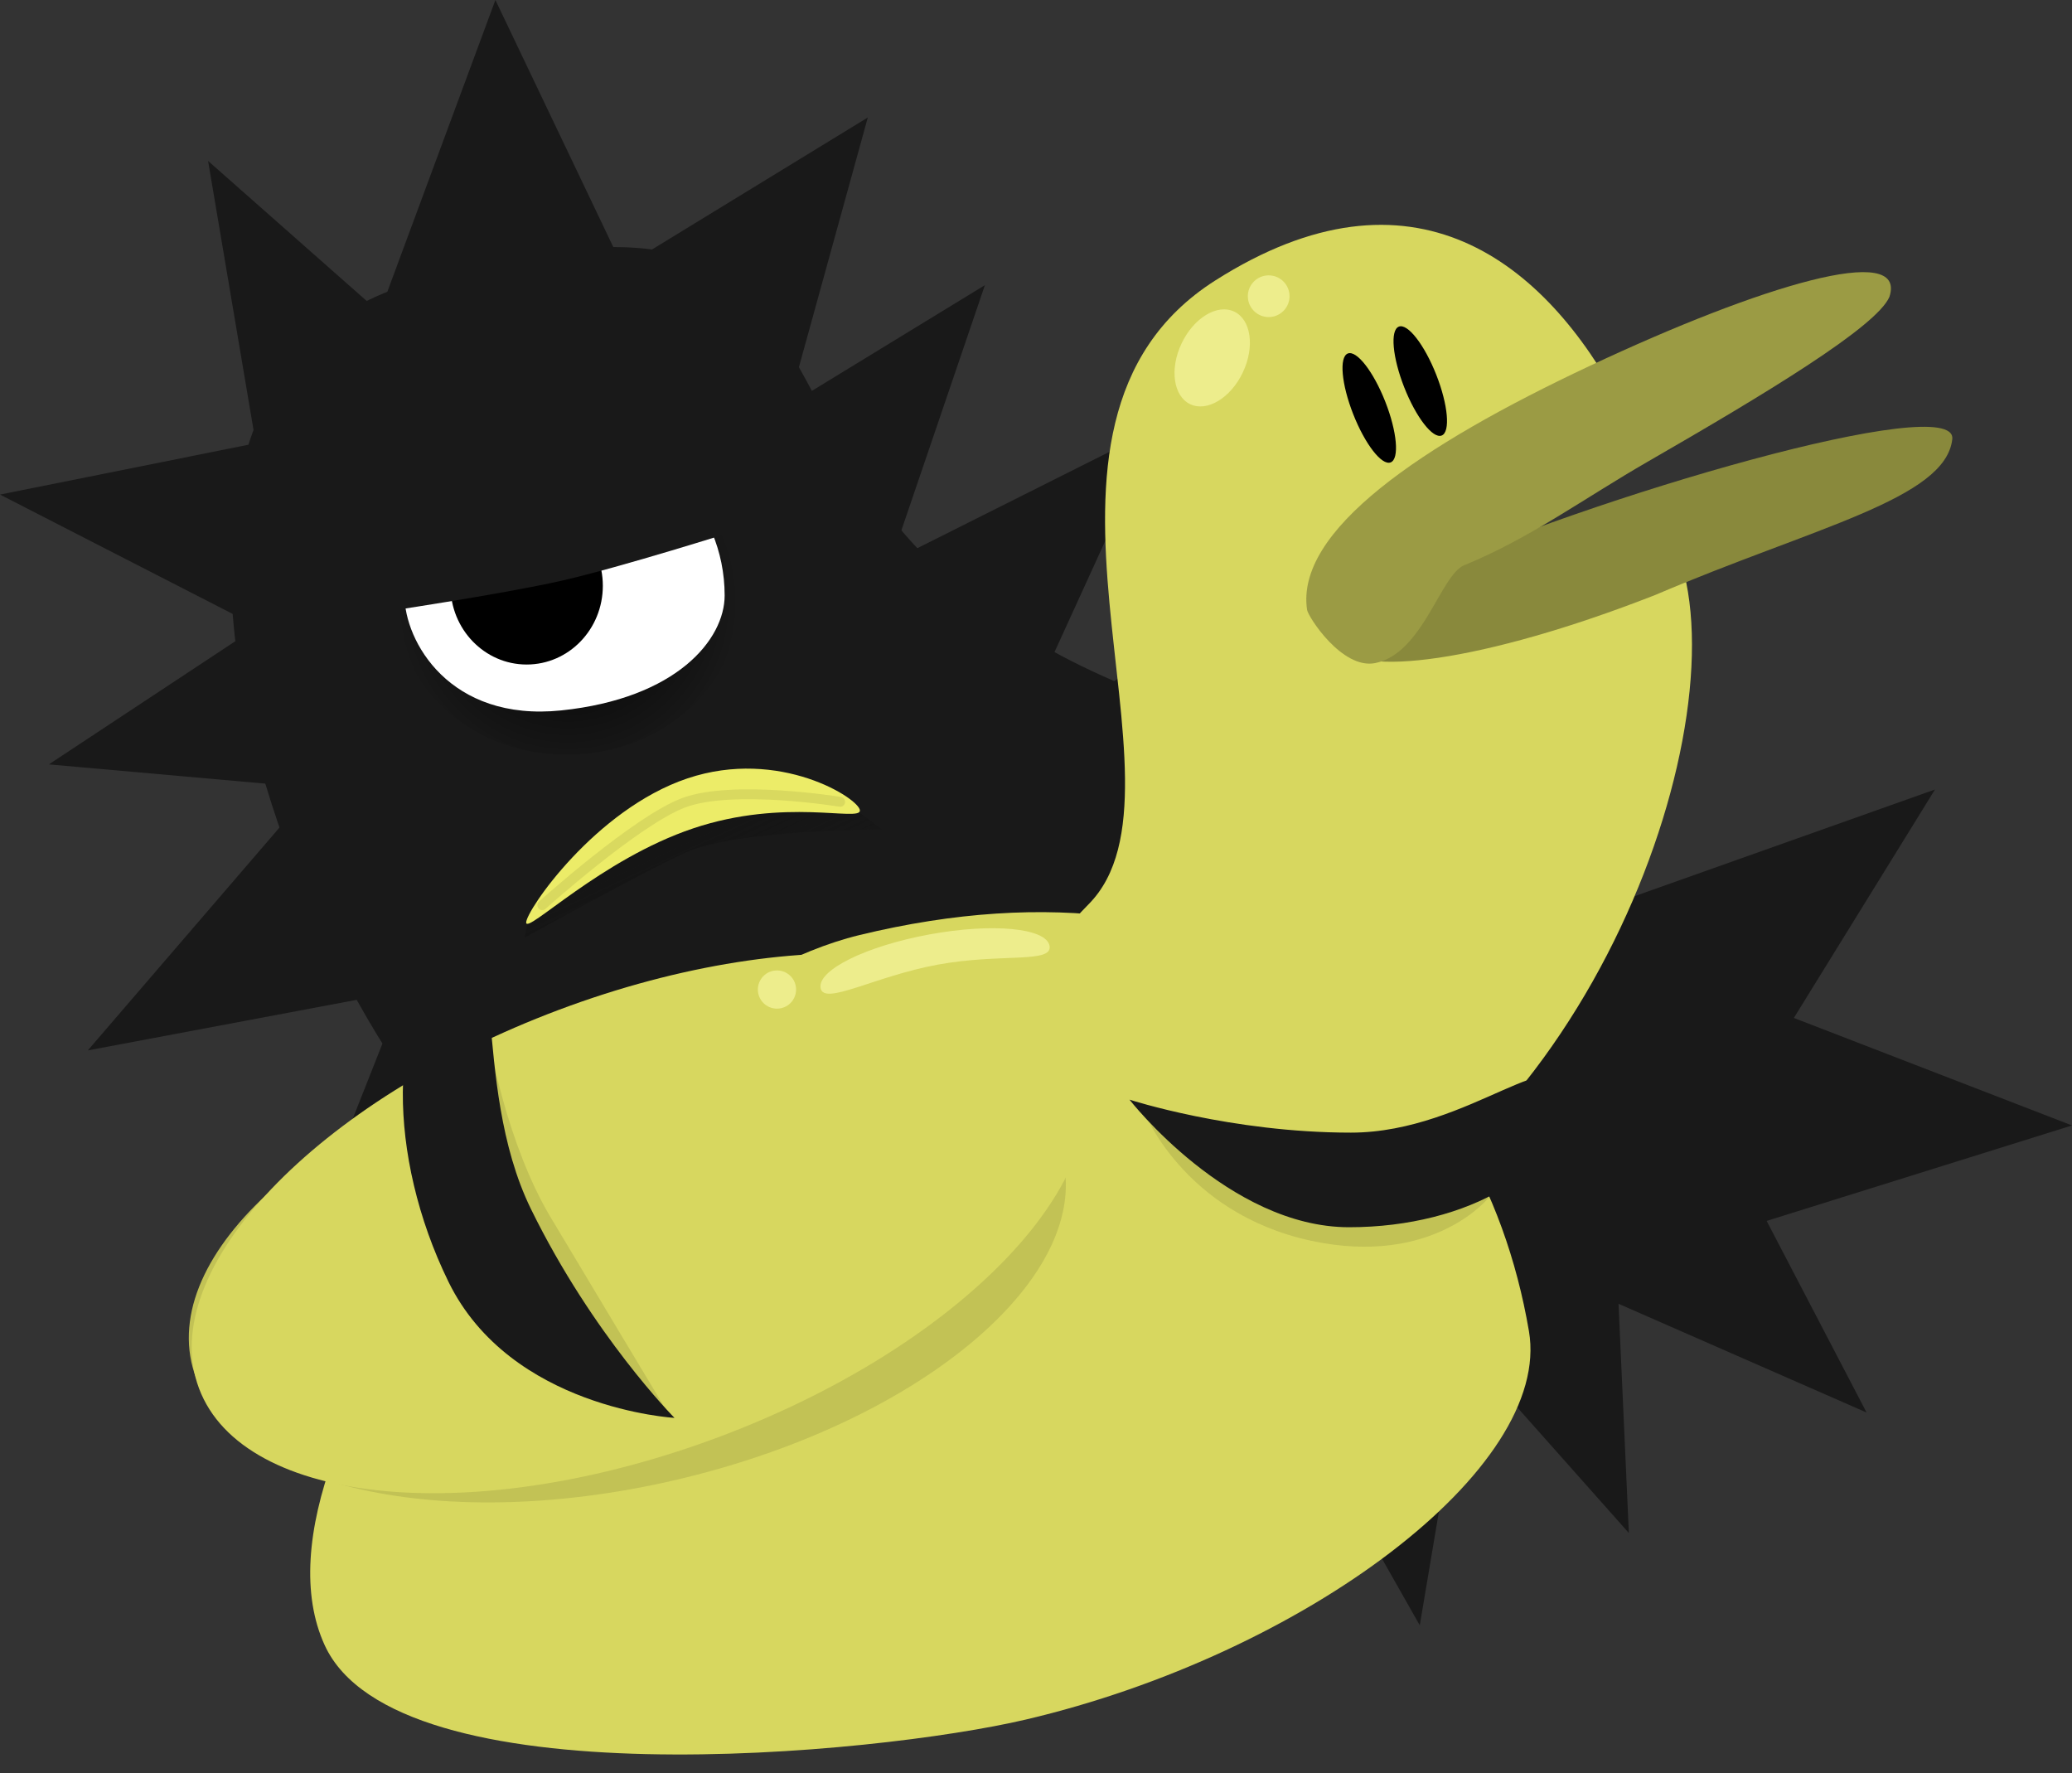 <svg version="1.1" xmlns="http://www.w3.org/2000/svg" xmlns:xlink="http://www.w3.org/1999/xlink" width="210.585" height="180.215" viewBox="0,0,210.585,180.215"><rect x="0" y="0" width="210.585" height="180.215" fill="#333333" stroke="none"/><defs><radialGradient cx="272.416" cy="151.999" r="17.416" gradientUnits="userSpaceOnUse" id="color-1"><stop offset="0" stop-color="#000000"/><stop offset="1" stop-color="#000000" stop-opacity="0"/></radialGradient><linearGradient x1="283.036" y1="176.89" x2="289.082" y2="189.843" gradientUnits="userSpaceOnUse" id="color-2"><stop offset="0" stop-color="#151515"/><stop offset="1" stop-color="#151515" stop-opacity="0"/></linearGradient></defs><g transform="translate(-214.707,-90.853)"><g stroke-miterlimit="10"><path d="M229.474,271.068v-161.136h180.698v161.136z" fill-opacity="0.01" fill="#000000" stroke="none" stroke-width="0" stroke-linecap="butt"/><g><g><path d="M332.409,161.847c28.782,10.615 69.938,22.892 53.838,50.526c-17.201,29.523 -87.163,19.001 -110.313,7.451c-28.936,-14.437 -57.416,-89.014 -19.536,-100.109c54.645,-16.006 24.645,23.187 76.012,42.132z" fill="#191919" stroke="none" stroke-width="0" stroke-linecap="butt"/><path d="M289.829,151.675c0.129,8.588 -7.562,15.696 -17.179,15.875c-9.617,0.179 -17.517,-6.638 -17.646,-15.227c-0.129,-8.588 7.562,-15.696 17.179,-15.875c9.617,-0.179 17.517,6.638 17.646,15.227z" fill="url(#color-1)" stroke="none" stroke-width="0" stroke-linecap="butt"/><g stroke="none" stroke-width="0" stroke-linecap="butt"><path d="M288.355,151.369c0,4.439 -4.832,10.458 -16.613,11.679c-11.362,1.178 -15.925,-7.048 -15.925,-11.679c0,-9.07 7.284,-16.423 16.269,-16.423c8.985,0 16.269,7.353 16.269,16.423z" fill="#ffffff"/><path d="M275.975,150.382c0,4.42 -3.466,8.002 -7.742,8.002c-4.276,0 -7.742,-3.583 -7.742,-8.002c0,-4.42 3.466,-8.002 7.742,-8.002c4.276,0 7.742,3.583 7.742,8.002z" fill="#000000"/><path d="M252.752,153.173l0.317,-15.183l24.894,-4.539l11.517,11.346c0,0 -11.575,3.672 -17.609,5.048c-6.204,1.415 -19.119,3.328 -19.119,3.328z" fill="#191919"/></g><path d="M268.037,186.132l0.477,-2.585c0,0 9.412,-9.653 14,-11.757c5.048,-2.315 17.381,0.027 17.381,0.027l4.446,3.317c0,0 -14.813,-0.005 -20.037,2.39c-4.257,1.952 -16.267,8.608 -16.267,8.608z" fill="url(#color-2)" stroke="none" stroke-width="0" stroke-linecap="butt"/><g><path d="M268.183,184.611c-0.037,-1.186 7.018,-11.507 16.385,-14.654c9.367,-3.147 17.498,2.071 17.535,3.257c0.037,1.186 -7.585,-1.325 -16.951,1.822c-9.367,3.147 -16.932,10.761 -16.969,9.576z" fill="#ecec68" stroke="none" stroke-width="0" stroke-linecap="butt"/><path d="M269.818,182.842c0,0 9.567,-8.607 14.367,-10.41c5.019,-1.885 15.91,-0.096 15.91,-0.096" fill="none" stroke="#d9d95f" stroke-width="1" stroke-linecap="round"/></g><path d="M240.779,136.352l-4.924,-29.145l21.995,19.416c0,0 -4.917,5.108 -7.887,6.8c-2.694,1.535 -9.185,2.929 -9.185,2.929z" fill="#191919" stroke="none" stroke-width="0" stroke-linecap="butt"/><path d="M272.947,121.114l29.959,-18.322l-8.579,31.084c0,0 -8.765,-2.619 -12.484,-4.839c-3.374,-2.014 -8.896,-7.923 -8.896,-7.923z" fill="#191919" stroke="none" stroke-width="0" stroke-linecap="butt"/><path d="M253.383,122.367l11.674,-31.514l14.451,30.277c0,0 -8.911,2.656 -13.456,2.871c-4.123,0.195 -12.67,-1.634 -12.67,-1.634z" fill="#191919" stroke="none" stroke-width="0" stroke-linecap="butt"/><path d="M240.152,154.164l-25.444,-13.051l27.74,-5.565c0,0 1.127,6.691 0.727,9.93c-0.362,2.938 -3.024,8.687 -3.024,8.687z" fill="#191919" stroke="none" stroke-width="0" stroke-linecap="butt"/><path d="M242.971,170.604l-23.3,-2.071l19.231,-12.702c0,0 2.938,4.712 3.646,7.282c0.642,2.332 0.423,7.491 0.423,7.491z" fill="#191919" stroke="none" stroke-width="0" stroke-linecap="butt"/><path d="M254.657,191.763l-31.026,5.835l20.241,-23.529c0,0 5.57,5.044 7.446,8.122c1.702,2.793 3.339,9.573 3.339,9.573z" fill="#191919" stroke="none" stroke-width="0" stroke-linecap="butt"/><path d="M271.651,207.503l-28.428,15.587l10.806,-27.329c0,0 7.494,2.502 10.559,4.544c2.781,1.853 7.063,7.198 7.063,7.198z" fill="#191919" stroke="none" stroke-width="0" stroke-linecap="butt"/><path d="M291.219,220.993l-24.183,23.605l1.423,-30.897c0,0 8.774,0.549 12.733,1.817c3.592,1.151 10.027,5.475 10.027,5.475z" fill="#191919" stroke="none" stroke-width="0" stroke-linecap="butt"/><path d="M314.575,225.858l-15.251,29.396l-9.283,-31.237c0,0 8.678,-1.553 12.945,-1.232c3.872,0.291 11.589,3.073 11.589,3.073z" fill="#191919" stroke="none" stroke-width="0" stroke-linecap="butt"/><path d="M343.289,228.946l-12.253,30.417l-13.784,-30.871c0,0 8.926,-2.055 13.455,-1.976c4.109,0.072 12.582,2.429 12.582,2.429z" fill="#191919" stroke="none" stroke-width="0" stroke-linecap="butt"/><path d="M364.257,224.792l-5.252,31.231l-15.465,-27.266c0,0 6.777,-3.478 10.381,-4.168c3.269,-0.626 10.336,0.203 10.336,0.203z" fill="#191919" stroke="none" stroke-width="0" stroke-linecap="butt"/><path d="M378.831,215.069l1.423,31.573l-20.817,-23.434c0,0 5.887,-4.792 9.261,-6.208c3.061,-1.285 10.134,-1.931 10.134,-1.931z" fill="#191919" stroke="none" stroke-width="0" stroke-linecap="butt"/><path d="M376.96,183.302l34.408,-12.219l-18.857,30.52c0,0 -7.286,-4.77 -9.991,-7.954c-2.454,-2.888 -5.56,-10.347 -5.56,-10.347z" fill="#191919" stroke="none" stroke-width="0" stroke-linecap="butt"/><path d="M384.294,189.379l40.999,15.844l-41.46,12.96c0,0 -2.816,-10.039 -2.736,-15.049c0.073,-4.546 3.197,-13.754 3.197,-13.754z" fill="#191919" stroke="none" stroke-width="0" stroke-linecap="butt"/><path d="M384.206,195.654l20.209,38.744l-39.758,-17.427c0,0 4.58,-9.379 7.98,-13.087c3.085,-3.364 11.569,-8.23 11.569,-8.23z" fill="#191919" stroke="none" stroke-width="0" stroke-linecap="butt"/><path d="M286.435,137.161l28.372,-17.331l-9.938,29.174c0,0 -7.741,-2.407 -10.947,-4.467c-2.909,-1.869 -7.487,-7.375 -7.487,-7.375z" fill="#191919" stroke="none" stroke-width="0" stroke-linecap="butt"/><path d="M301.246,149.918l31.03,-15.563l-14.168,31.022c0,0 -7.447,-3.651 -10.38,-6.34c-2.661,-2.44 -6.482,-9.118 -6.482,-9.118z" fill="#191919" stroke="none" stroke-width="0" stroke-linecap="butt"/><path d="M320.133,165.53l31.433,-21.928l-8.816,34.055c0,0 -9.254,-2.163 -13.188,-4.272c-3.57,-1.914 -9.43,-7.854 -9.43,-7.854z" fill="#191919" stroke="none" stroke-width="0" stroke-linecap="butt"/><path d="M359.776,181.986l20.617,-24.212l-0.749,31.291c0,0 -7.624,-0.439 -11.08,-1.67c-3.136,-1.117 -8.789,-5.408 -8.789,-5.408z" fill="#191919" stroke="none" stroke-width="0" stroke-linecap="butt"/><path d="M344.578,175.828l18.894,-19.587l-0.686,25.313c0,0 -6.987,-0.355 -10.154,-1.351c-2.874,-0.904 -8.054,-4.375 -8.054,-4.375z" fill="#191919" stroke="none" stroke-width="0" stroke-linecap="butt"/></g><path d="M368.142,196.657l12.325,-14.604l-0.447,18.874c0,0 -4.558,-0.265 -6.624,-1.007c-1.875,-0.674 -5.254,-3.262 -5.254,-3.262z" fill="#191919" stroke="none" stroke-width="0" stroke-linecap="butt"/><path d="M370.1,226.134c2.379,13.932 -22.793,32.805 -51.152,39.468c-15.143,3.558 -63.971,8.315 -71.242,-7.56c-9.448,-20.627 28.721,-65.934 54.318,-72.158c39.01,-9.485 63.099,11.096 68.076,40.25z" fill="#d7d75f" stroke="none" stroke-width="0" stroke-linecap="butt"/><g stroke="none" stroke-linecap="butt"><path d="M386.081,150.027c4.16,20.42 -14.021,64.166 -46.49,70.781c-32.468,6.615 -31.169,-20.908 -14.221,-38.089c11.697,-11.857 -10.39,-48.582 12.845,-63.361c20.039,-12.747 33.555,-1.956 41.277,12.698c1.369,2.597 -11.952,11.316 -10.962,14.047c1.218,3.358 16.901,0.734 17.551,3.924z" fill="#d7d75f" stroke-width="NaN"/><path d="M413.125,135.483c-0.683,6.085 -14.044,8.937 -30.211,15.843c-17.666,6.906 -30.378,8.367 -31.912,5.143c-0.202,-0.425 -3.468,-3.826 -2.239,-5.5c6.543,-8.915 5.94,0.271 9.632,-1.418c18.076,-8.269 55.287,-19.03 54.729,-14.068z" fill="#89893c" stroke-width="0"/><path d="M363.526,148.289c-2.42,0.99 -4.192,8.966 -9.047,9.947c-3.361,0.679 -6.824,-4.705 -6.929,-5.408c-1.194,-8.01 11.4,-16.654 28.779,-24.815c17.379,-8.161 32.253,-12.615 30.405,-6.989c-1.31,3.053 -12.648,9.882 -24.61,16.775c-6.417,3.698 -11.946,7.771 -18.597,10.491z" fill="#9b9b44" stroke-width="0"/><path d="M360.681,128.938c1.203,3.056 1.449,5.819 0.55,6.173c-0.899,0.354 -2.602,-1.837 -3.805,-4.892c-1.203,-3.056 -1.449,-5.819 -0.55,-6.173c0.899,-0.354 2.602,1.837 3.805,4.892z" fill="#000000" stroke-width="0"/><path d="M355.497,131.668c1.203,3.056 1.449,5.819 0.55,6.173c-0.899,0.354 -2.602,-1.837 -3.805,-4.892c-1.203,-3.056 -1.449,-5.819 -0.55,-6.173c0.899,-0.354 2.602,1.837 3.805,4.892z" fill="#000000" stroke-width="0"/></g><path d="M322.641,208.231c3.247,12.146 -13.899,26.826 -38.296,32.789c-24.397,5.963 -46.807,0.95 -50.054,-11.196c-3.247,-12.146 13.899,-26.826 38.296,-32.789c24.397,-5.963 46.807,-0.95 50.054,11.196z" fill="#c2c255" stroke="none" stroke-width="0" stroke-linecap="butt"/><path d="M324.425,198.385c4.494,11.985 -11.895,29.214 -36.608,38.481c-24.713,9.267 -48.39,7.064 -52.884,-4.922c-4.494,-11.985 11.895,-29.214 36.608,-38.481c24.713,-9.267 48.39,-7.064 52.884,4.922z" fill="#d7d75f" stroke="none" stroke-width="0" stroke-linecap="butt"/><path d="M366.049,212.516c0,0 -5.597,7.102 -18.06,4.432c-13.138,-2.815 -17.131,-13.387 -17.131,-13.387c0,0 9.651,8.136 18.289,8.136c8.638,0 16.902,0.82 16.902,0.82z" fill="#c2c255" stroke="none" stroke-width="0" stroke-linecap="butt"/><path d="M373.746,202.601c0,7.037 -9.712,12.966 -21.93,12.966c-12.218,0 -22.315,-12.966 -22.315,-12.966c0,0 10.289,3.353 22.507,3.353c12.218,0 21.738,-10.391 21.738,-3.353z" fill="#191919" stroke="none" stroke-width="NaN" stroke-linecap="butt"/><path d="M270.659,214.54c4.876,8.157 11.597,19.351 11.597,19.351c0,0 -11.079,-5.632 -16.823,-17.779c-5.449,-11.523 -0.95,-19.226 -0.95,-19.226c0,0 1.744,10.24 6.176,17.654z" fill="#c2c255" stroke="none" stroke-width="0" stroke-linecap="butt"/><path d="M268.67,213.719c6.315,12.885 14.589,21.222 14.589,21.222c0,0 -16.65,-0.93 -22.965,-13.815c-6.315,-12.885 -6.107,-27.57 0.098,-32.845c6.205,-5.275 1.964,12.553 8.278,25.437z" fill="#191919" stroke="none" stroke-width="NaN" stroke-linecap="butt"/><path d="M341.018,128.703c-1.236,2.598 -3.63,4.042 -5.347,3.225c-1.717,-0.817 -2.108,-3.585 -0.872,-6.183c1.236,-2.598 3.63,-4.042 5.347,-3.225c1.717,0.817 2.108,3.585 0.872,6.183z" fill="#eded8c" stroke="none" stroke-width="0" stroke-linecap="butt"/><path d="M345.767,120.955c0,1.17 -0.949,2.119 -2.119,2.119c-1.17,0 -2.119,-0.949 -2.119,-2.119c0,-1.17 0.949,-2.119 2.119,-2.119c1.17,0 2.119,0.949 2.119,2.119z" fill="#eded8c" stroke="none" stroke-width="0" stroke-linecap="butt"/><path d="M321.378,186.97c0.336,1.822 -4.953,0.729 -11.379,1.915c-6.426,1.186 -11.554,4.202 -11.891,2.38c-0.336,-1.822 4.6,-4.261 11.026,-5.447c6.426,-1.186 11.907,-0.67 12.244,1.152z" fill="#eded8c" stroke="none" stroke-width="0" stroke-linecap="butt"/><path d="M295.616,191.413c0,1.073 -0.87,1.942 -1.942,1.942c-1.073,0 -1.942,-0.87 -1.942,-1.942c0,-1.073 0.87,-1.942 1.942,-1.942c1.073,0 1.942,0.87 1.942,1.942z" fill="#eded8c" stroke="none" stroke-width="0" stroke-linecap="butt"/></g></g></g></svg>